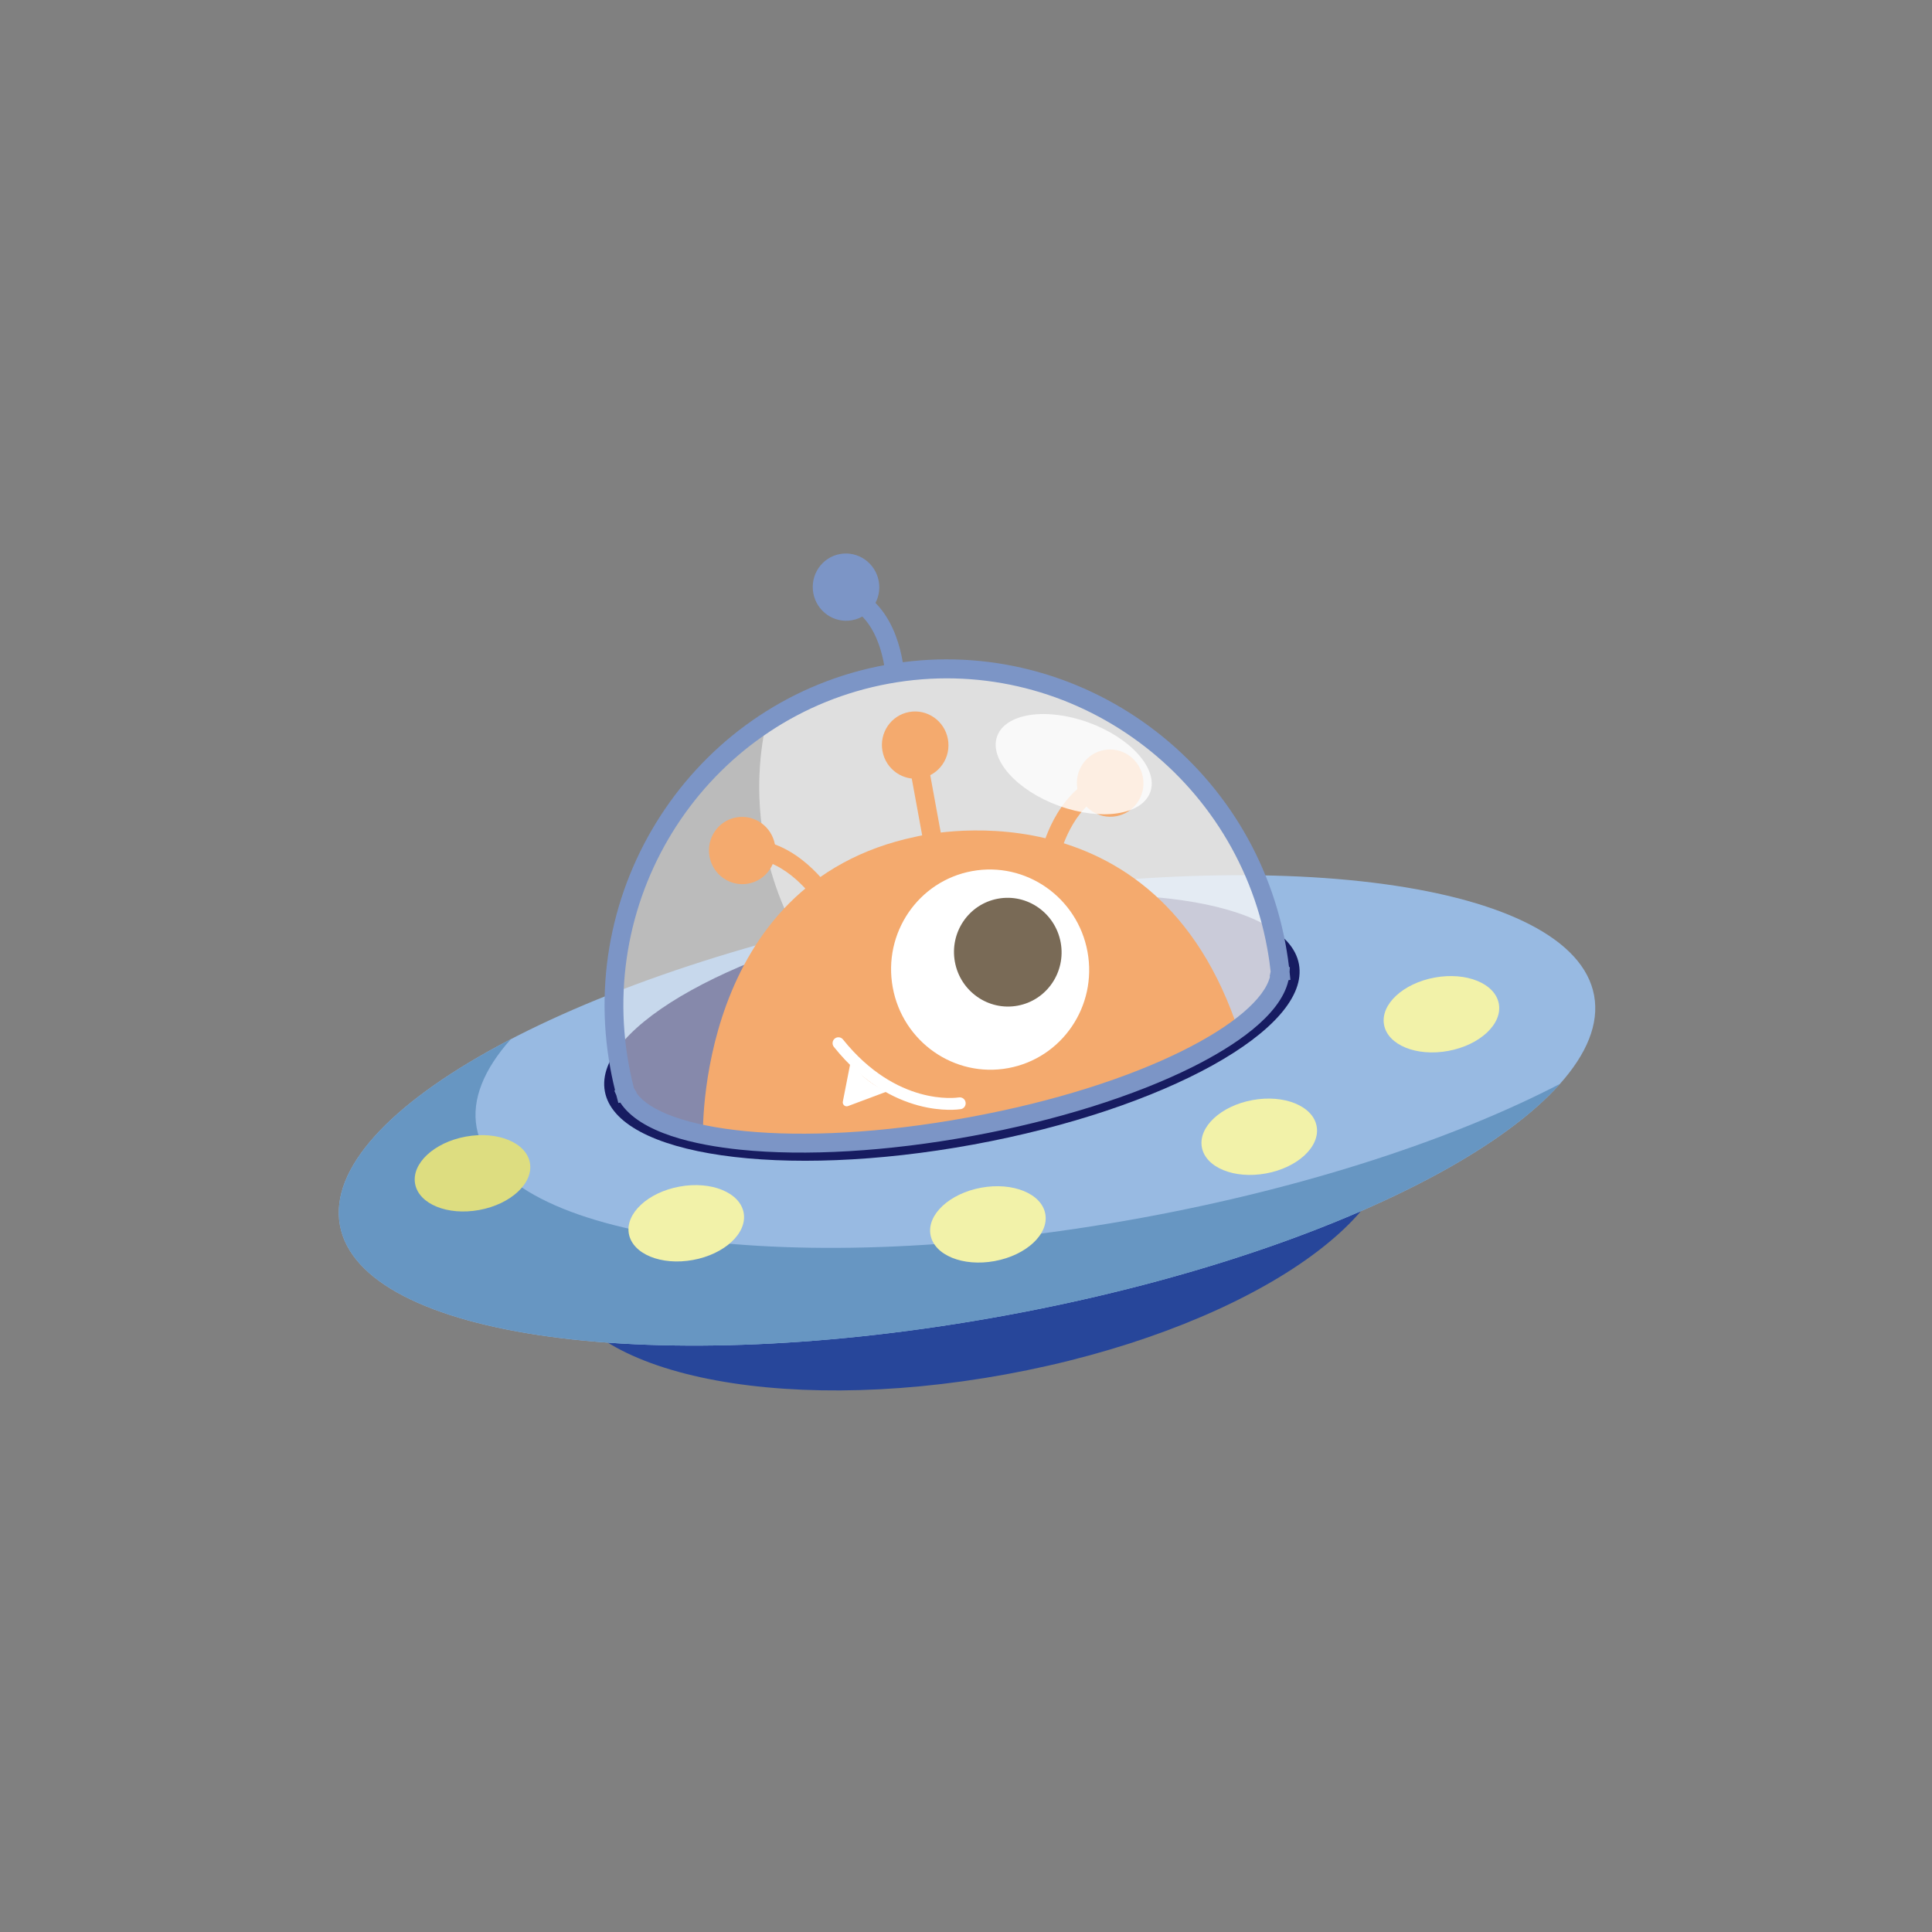 <svg width="120" height="120" viewBox="0 0 120 120" fill="none" xmlns="http://www.w3.org/2000/svg">
<rect x="0" y="0" width="120" height="120" fill="#808080" stroke="none"/>
<g clip-path="url(#clip0_501_156)">
<path d="M62.484 85.362C76.844 82.732 87.593 75.732 86.493 69.727C85.393 63.722 72.861 60.987 58.501 63.618C44.142 66.248 33.393 73.248 34.493 79.253C35.593 85.257 48.125 87.993 62.484 85.362Z" fill="#27469A"/>
<path d="M62.398 81.715C83.91 77.775 100.304 68.873 99.014 61.834C97.725 54.794 79.24 52.282 57.728 56.222C36.217 60.163 19.823 69.064 21.113 76.104C22.402 83.144 40.887 85.656 62.398 81.715Z" fill="#98BAE2"/>
<path d="M96.894 67.321C91.842 72.99 78.566 78.754 62.398 81.715C40.887 85.656 22.402 83.144 21.113 76.104C20.441 72.435 24.57 68.262 31.724 64.548C30.055 66.422 29.285 68.285 29.605 70.034C30.895 77.074 49.379 79.586 70.891 75.645C81.191 73.758 90.318 70.733 96.894 67.321Z" fill="#6796C2"/>
<path d="M60.452 71.09C72.357 68.909 81.413 63.894 80.68 59.889C79.946 55.884 69.7 54.406 57.795 56.587C45.89 58.767 36.834 63.782 37.568 67.787C38.301 71.792 48.547 73.271 60.452 71.09Z" fill="#171C61"/>
<path opacity="0.5" d="M79.28 58.778C79.332 59.06 79.377 59.339 79.418 59.62C79.454 59.873 79.485 60.125 79.512 60.376C79.48 60.928 79.24 61.496 78.815 62.074C76.247 64.724 72.869 66.623 68.979 67.336C58.956 69.172 49.327 62.441 47.47 52.303C47.004 49.758 47.072 47.242 47.592 44.871C49.809 43.424 52.341 42.388 55.101 41.882C66.367 39.818 77.192 47.382 79.28 58.778Z" fill="#F7F7F7"/>
<path opacity="0.2" d="M79.28 58.778C79.332 59.06 79.377 59.339 79.418 59.62C79.454 59.873 79.485 60.125 79.512 60.376C79.48 60.928 79.24 61.496 78.815 62.074C76.247 64.724 72.869 66.623 68.979 67.336C58.956 69.172 49.327 62.441 47.47 52.303C47.004 49.758 47.072 47.242 47.592 44.871C49.809 43.424 52.341 42.388 55.101 41.882C66.367 39.818 77.192 47.382 79.28 58.778Z" fill="white"/>
<path opacity="0.5" d="M79.28 58.778C79.332 59.06 79.377 59.339 79.418 59.62C79.454 59.872 79.485 60.124 79.512 60.376C79.51 60.376 79.512 60.377 79.512 60.377C79.31 63.815 70.986 68.017 60.249 69.984C49.513 71.951 40.239 70.972 38.832 67.829C38.832 67.829 38.833 67.828 38.832 67.828C38.768 67.583 38.708 67.337 38.652 67.087C38.591 66.811 38.534 66.533 38.482 66.252C36.395 54.856 43.836 43.945 55.102 41.882C66.367 39.818 77.192 47.382 79.28 58.778Z" fill="#F7F7F7"/>
<path d="M43.66 70.647C43.66 70.647 43.161 54.83 56.882 51.97C56.882 51.97 71.794 48.193 76.968 64.157C76.968 64.157 61.308 73.158 43.659 70.647L43.66 70.647Z" fill="#F4AA6E"/>
<path d="M60.356 70.564C55.129 71.522 50.026 71.823 45.986 71.41C43.219 71.126 39.772 70.388 38.527 68.484L38.406 68.506L38.281 68.026L38.161 67.757L38.199 67.706C38.159 67.542 38.12 67.378 38.083 67.216C38.016 66.915 37.96 66.634 37.909 66.357C35.766 54.659 43.431 43.42 54.995 41.301C66.559 39.183 77.711 46.975 79.854 58.673C79.904 58.949 79.95 59.231 79.995 59.535C80.019 59.706 80.042 59.877 80.062 60.046L80.115 60.083L80.099 60.366L80.15 60.859L80.03 60.881C79.54 63.102 76.579 65.015 74.093 66.261C70.461 68.079 65.583 69.607 60.356 70.564ZM39.525 67.871C41.123 70.189 49.185 71.411 60.143 69.404C71.102 67.396 78.223 63.387 78.883 60.653L78.861 60.638L78.922 60.343C78.898 60.132 78.872 59.916 78.842 59.701C78.799 59.413 78.756 59.144 78.708 58.883C76.682 47.825 66.141 40.459 55.209 42.462C44.278 44.464 37.032 55.089 39.058 66.147C39.106 66.409 39.161 66.676 39.223 66.96C39.27 67.169 39.321 67.38 39.375 67.589L39.539 67.851L39.526 67.869L39.525 67.871Z" fill="#7C95C6"/>
<path d="M56.147 41.764L54.982 41.829C54.98 41.794 54.743 38.403 52.453 37.571L52.845 36.462C55.866 37.56 56.138 41.592 56.147 41.764Z" fill="#7C95C6"/>
<path d="M52.924 38.523C54.047 38.318 54.788 37.231 54.58 36.096C54.372 34.961 53.293 34.207 52.171 34.412C51.049 34.618 50.308 35.705 50.516 36.84C50.724 37.975 51.802 38.729 52.924 38.523Z" fill="#7C95C6"/>
<path d="M50.605 55.907C50.589 55.881 48.892 53.397 46.586 53.325L46.617 52.147C49.529 52.237 51.49 55.127 51.573 55.25L50.607 55.908L50.605 55.907Z" fill="#F4AA6E"/>
<path d="M46.477 54.883C47.599 54.678 48.34 53.59 48.132 52.455C47.925 51.32 46.846 50.566 45.724 50.772C44.602 50.978 43.861 52.065 44.068 53.2C44.276 54.335 45.355 55.089 46.477 54.883Z" fill="#F4AA6E"/>
<path d="M57.221 48.335C58.343 48.129 59.084 47.042 58.876 45.907C58.668 44.772 57.59 44.018 56.468 44.224C55.345 44.429 54.604 45.516 54.812 46.651C55.02 47.787 56.098 48.54 57.221 48.335Z" fill="#F4AA6E"/>
<path d="M65.833 53.117L64.697 52.844C64.73 52.7 65.54 49.303 68.231 48.186L68.678 49.277C66.546 50.162 65.841 53.086 65.834 53.115L65.833 53.117Z" fill="#F4AA6E"/>
<path d="M69.331 50.697C70.453 50.491 71.194 49.404 70.986 48.269C70.778 47.134 69.7 46.38 68.578 46.586C67.456 46.791 66.715 47.878 66.922 49.013C67.13 50.148 68.209 50.902 69.331 50.697Z" fill="#F4AA6E"/>
<path opacity="0.8" d="M71.45 49.187C71.952 47.755 70.228 45.823 67.6 44.871C64.971 43.919 62.433 44.308 61.931 45.74C61.429 47.171 63.152 49.103 65.781 50.055C68.409 51.007 70.948 50.618 71.45 49.187Z" fill="white"/>
<path d="M57.68 47.61L56.533 47.821L57.407 52.589L58.554 52.379L57.68 47.61Z" fill="#F4AA6E"/>
<path d="M62.62 66.343C65.96 65.731 68.166 62.496 67.547 59.116C66.928 55.737 63.718 53.494 60.378 54.106C57.037 54.718 54.831 57.953 55.45 61.333C56.069 64.712 59.279 66.955 62.62 66.343Z" fill="white"/>
<path d="M63.205 62.465C65.019 62.133 66.217 60.376 65.881 58.54C65.545 56.705 63.801 55.486 61.987 55.819C60.172 56.151 58.974 57.908 59.31 59.744C59.647 61.579 61.39 62.798 63.205 62.465Z" fill="#796A56"/>
<path d="M59.683 68.889L59.675 68.89C59.503 68.918 55.406 69.534 51.794 65.026C51.667 64.868 51.691 64.636 51.847 64.508C52.003 64.381 52.233 64.406 52.36 64.564C55.694 68.723 59.401 68.187 59.557 68.163C59.756 68.132 59.943 68.268 59.975 68.469C60.007 68.667 59.877 68.855 59.681 68.89L59.683 68.889Z" fill="white"/>
<path d="M52.826 65.989L52.35 68.422C52.313 68.61 52.494 68.768 52.673 68.7L55.121 67.783C55.121 67.783 53.865 67.397 52.826 65.989Z" fill="white"/>
<path d="M61.778 78.328C63.747 77.967 65.156 76.655 64.925 75.396C64.695 74.138 62.912 73.41 60.943 73.77C58.974 74.131 57.565 75.444 57.795 76.702C58.026 77.961 59.809 78.689 61.778 78.328Z" fill="#F2F2A9"/>
<path d="M78.632 72.885C80.601 72.525 82.01 71.212 81.779 69.953C81.549 68.695 79.766 67.967 77.797 68.327C75.828 68.688 74.419 70.001 74.649 71.259C74.88 72.518 76.663 73.246 78.632 72.885Z" fill="#F2F2A9"/>
<path d="M89.947 65.276C91.916 64.915 93.325 63.602 93.095 62.344C92.864 61.085 91.081 60.357 89.112 60.718C87.143 61.078 85.734 62.391 85.965 63.65C86.195 64.908 87.978 65.636 89.947 65.276Z" fill="#F2F2A9"/>
<path d="M43.043 78.259C45.012 77.899 46.421 76.586 46.19 75.327C45.96 74.069 44.177 73.341 42.208 73.701C40.239 74.062 38.83 75.375 39.06 76.633C39.291 77.892 41.074 78.62 43.043 78.259Z" fill="#F2F2A9"/>
<path d="M29.765 75.155C31.734 74.794 33.143 73.481 32.913 72.223C32.682 70.964 30.899 70.236 28.93 70.597C26.961 70.958 25.552 72.27 25.783 73.529C26.013 74.787 27.796 75.515 29.765 75.155Z" fill="#DDDD80"/>
</g>
<defs>
<clipPath id="clip0_501_156">
<rect width="79.199" height="51.974" fill="white" transform="translate(14.732 41.271) rotate(-10.381)"/>
</clipPath>
</defs>
</svg>
